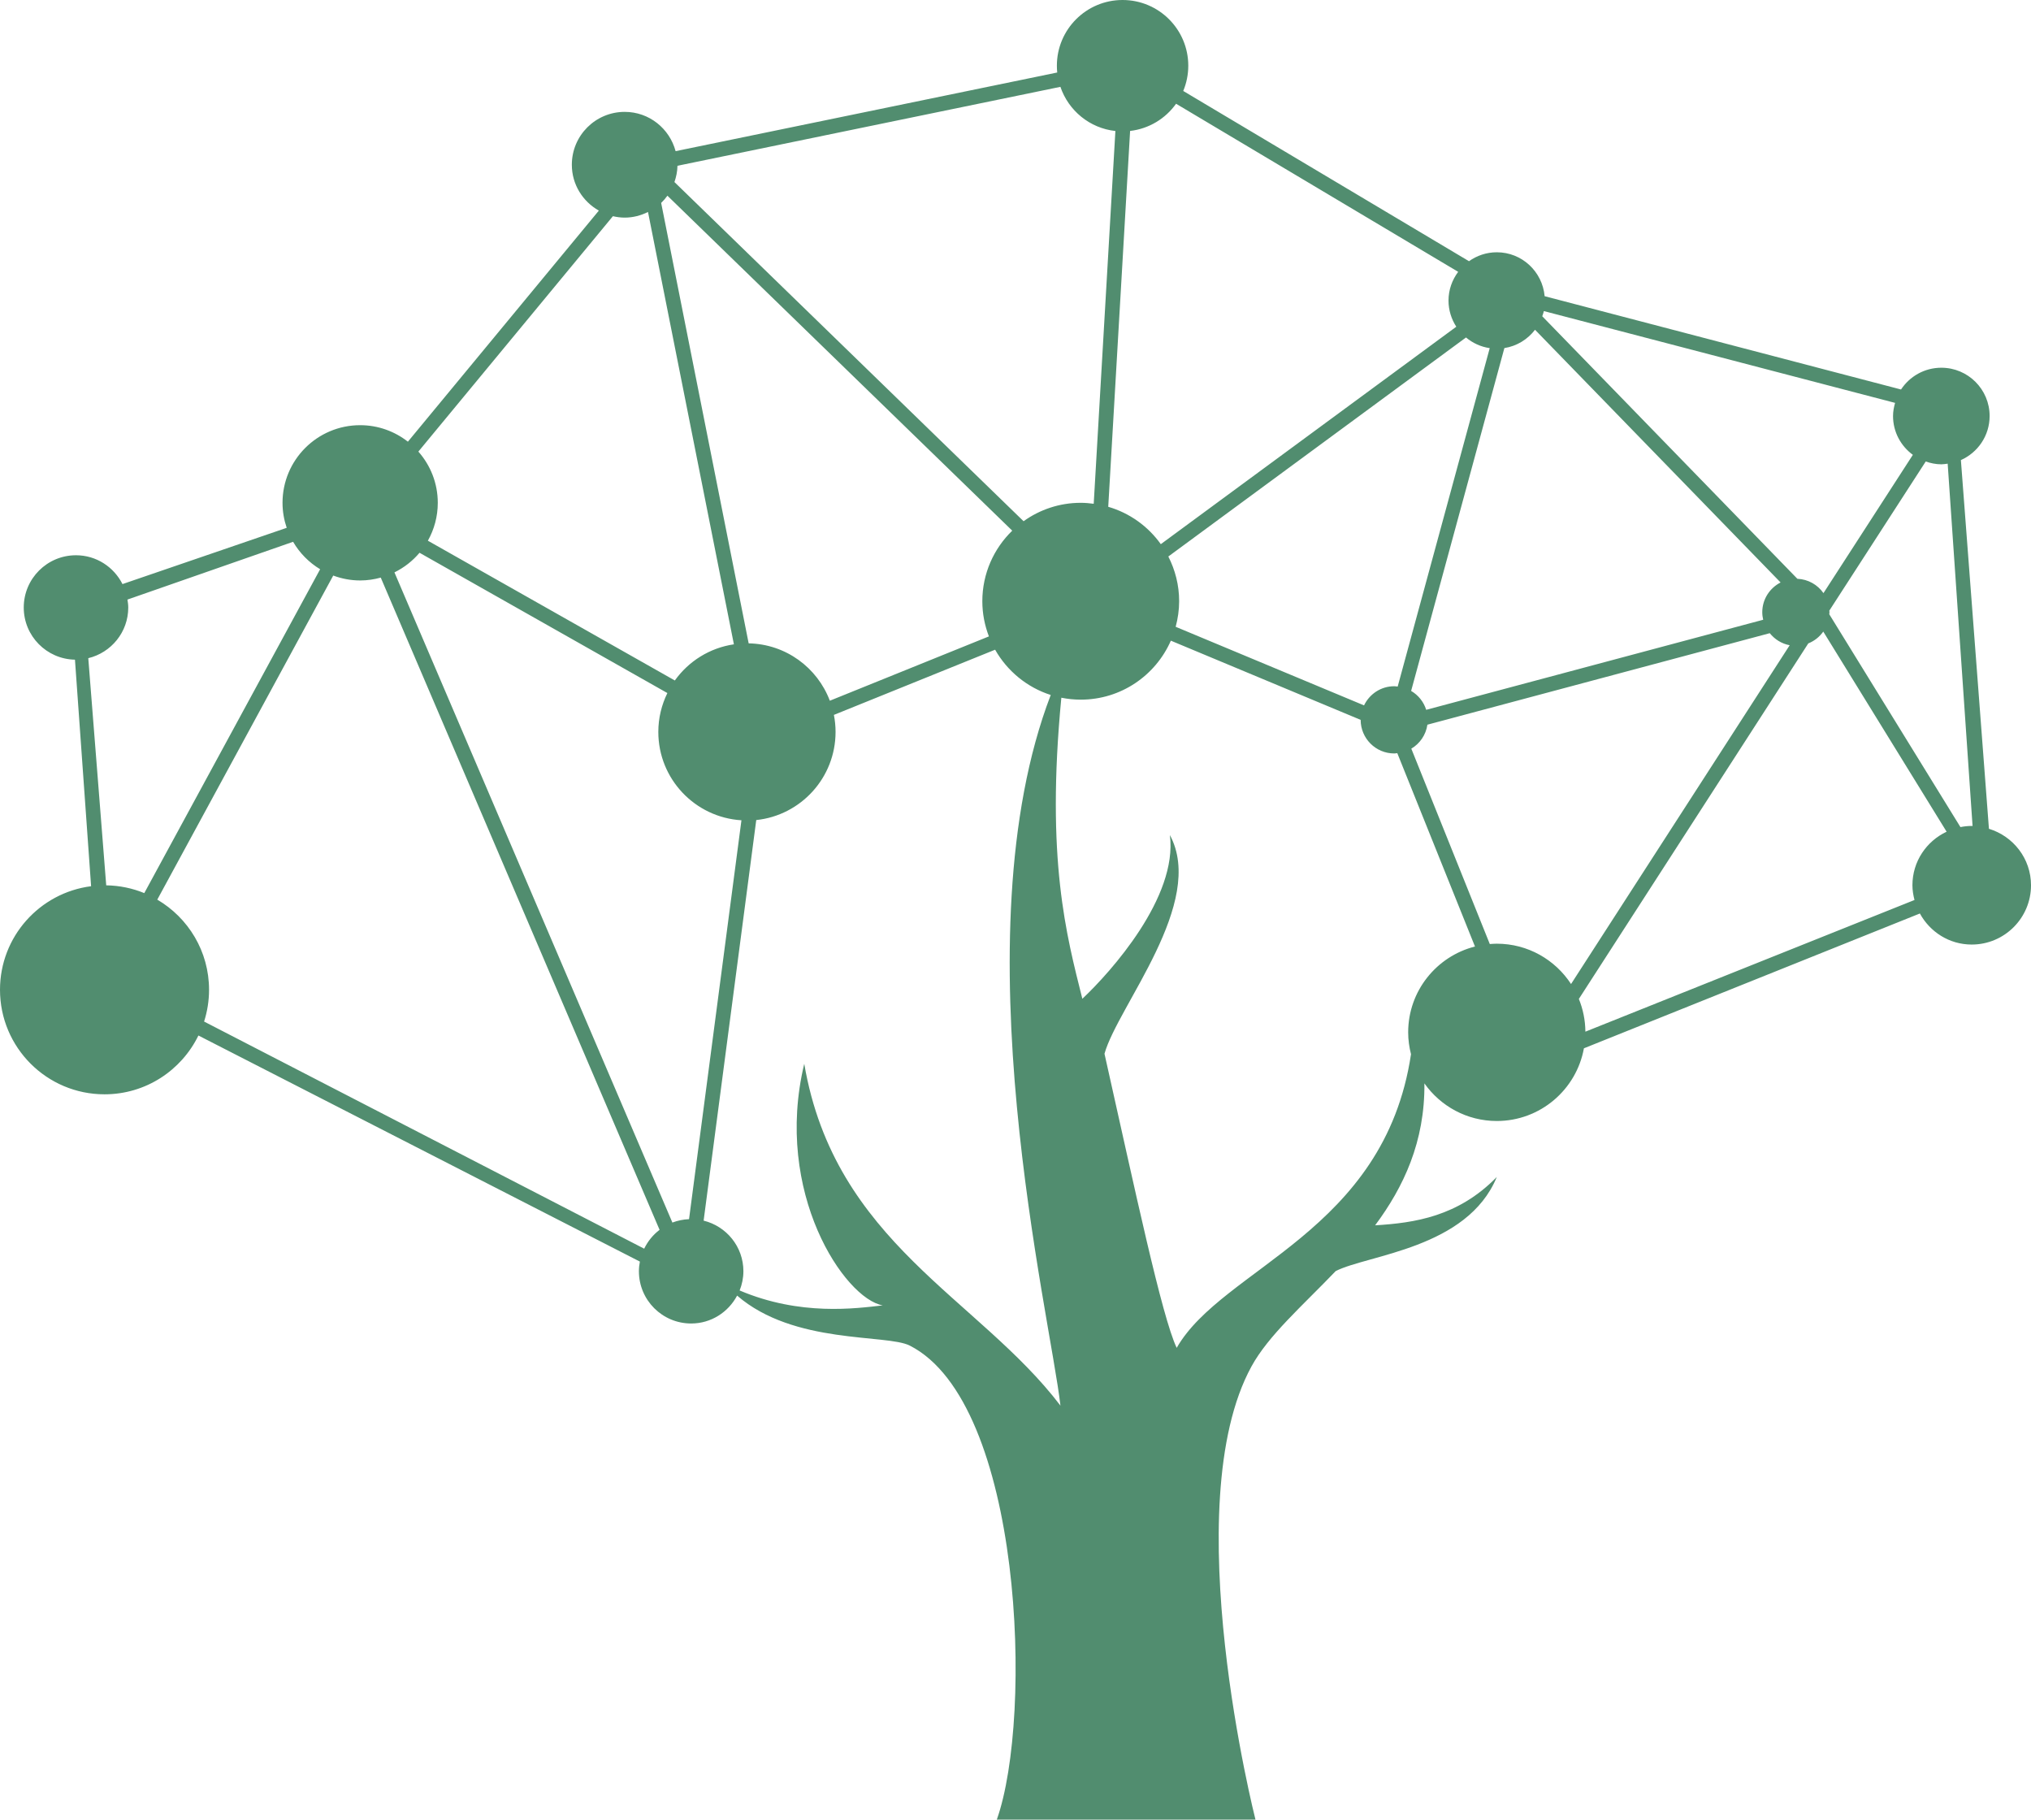 <svg version="1.1" id="图层_1" x="0px" y="0px" width="180px" height="161.248px" viewBox="0 0 180 161.248" enable-background="new 0 0 180 161.248" xml:space="preserve" xmlns="http://www.w3.org/2000/svg" xmlns:xlink="http://www.w3.org/1999/xlink" xmlns:xml="http://www.w3.org/XML/1998/namespace">
  <path fill="#518D6F" d="M176.272,73.443l-2.485-32.672c1.498-0.666,2.546-2.161,2.546-3.906c0-2.363-1.916-4.279-4.279-4.279
	c-1.495,0-2.808,0.768-3.573,1.929l-31.585-8.268c-0.199-2.179-2.008-3.892-4.24-3.892c-0.92,0-1.768,0.297-2.466,0.791
	L104.866,8.061c0.287-0.689,0.447-1.445,0.447-2.238c0-3.217-2.607-5.823-5.824-5.823s-5.822,2.606-5.822,5.823
	c0,0.203,0.011,0.404,0.031,0.602l-33.822,6.97c-0.534-2-2.34-3.481-4.51-3.481c-2.589,0-4.686,2.098-4.686,4.685
	c0,1.752,0.971,3.26,2.394,4.064L36.15,39.141c-1.167-0.914-2.634-1.463-4.231-1.463c-3.801,0-6.88,3.08-6.88,6.88
	c0,0.776,0.134,1.519,0.371,2.215l-14.554,4.986c-0.763-1.51-2.312-2.555-4.12-2.555c-2.559,0-4.631,2.072-4.631,4.631
	c0,2.526,2.024,4.573,4.539,4.623l1.43,20.074C3.521,79.116,0,82.997,0,87.709c0,5.116,4.148,9.264,9.265,9.264
	c3.661,0,6.816-2.129,8.32-5.211l39.125,20.034c-0.052,0.277-0.086,0.562-0.086,0.854c0,2.559,2.071,4.632,4.631,4.632
	c1.773,0,3.295-1.008,4.074-2.471c5.032,4.362,13.249,3.385,15.304,4.431c10,5.086,10.958,32.864,7.71,42.007
	c6.704,0,22.926,0,22.926,0s-7.094-27.858-0.354-40.163c1.502-2.75,4.512-5.368,7.465-8.449c2.824-1.444,11.666-1.987,14.275-8.336
	c-3.426,3.506-7.283,4.069-10.783,4.282c2.521-3.385,4.42-7.41,4.368-12.578c1.422,2.014,3.763,3.333,6.415,3.333
	c3.854,0,7.056-2.78,7.722-6.442l29.775-11.946c0.892,1.632,2.602,2.752,4.593,2.752c2.904,0,5.256-2.354,5.256-5.255
	C180,76.079,178.425,74.101,176.272,73.443z M174.821,73.199c-0.025,0-0.05-0.008-0.076-0.008c-0.342,0-0.675,0.038-0.999,0.101
	l-11.624-18.859c0.003-0.061,0.018-0.118,0.018-0.179c0-0.048-0.012-0.094-0.015-0.142l8.545-13.216
	c0.437,0.15,0.896,0.249,1.384,0.249c0.191,0,0.375-0.032,0.561-0.057L174.821,73.199z M169.529,40.306l-7.922,12.254
	c-0.514-0.74-1.354-1.228-2.313-1.271l-22.61-23.264c0.053-0.151,0.107-0.3,0.143-0.458l31.127,8.134
	c-0.105,0.373-0.181,0.758-0.181,1.165C167.772,38.281,168.468,39.527,169.529,40.306z M132.655,83.626
	c-0.209,0-0.415,0.016-0.62,0.031l-6.956-17.314c0.758-0.449,1.293-1.217,1.426-2.124l30.343-8.109
	c0.437,0.544,1.052,0.935,1.765,1.068l-19.377,30.022C137.833,85.05,135.412,83.626,132.655,83.626z M123.567,60.811
	c-1.184,0-2.197,0.696-2.677,1.697l-16.695-6.965c0.194-0.723,0.308-1.48,0.308-2.265c0-1.429-0.351-2.773-0.959-3.963l26.382-19.41
	c0.59,0.493,1.307,0.828,2.103,0.945l-8.158,29.99C123.768,60.831,123.67,60.811,123.567,60.811z M61.067,108.037
	c-0.519,0.021-1.014,0.124-1.475,0.301L34.958,50.722c0.857-0.423,1.614-1.015,2.224-1.738l21.965,12.431
	c-0.509,1.041-0.803,2.207-0.803,3.443c0,4.174,3.257,7.578,7.367,7.831L61.067,108.037z M66.351,57.011l-7.755-39.029
	c0.205-0.196,0.388-0.411,0.555-0.64l30.56,29.683c-1.633,1.585-2.651,3.799-2.651,6.254c0,1.1,0.212,2.147,0.583,3.116l-14.098,5.7
	C72.442,59.167,69.648,57.074,66.351,57.011z M133.327,30.846c1.107-0.175,2.064-0.772,2.717-1.624l21.763,22.393
	c-0.961,0.494-1.624,1.484-1.624,2.639c0,0.23,0.031,0.451,0.081,0.666l-29.865,7.981c-0.225-0.713-0.702-1.305-1.336-1.675
	L133.327,30.846z M129.233,24.089c-0.532,0.713-0.857,1.588-0.857,2.545c0,0.856,0.258,1.649,0.69,2.318l-26.188,19.269
	c-1.124-1.575-2.755-2.758-4.659-3.312l1.938-33.306c1.681-0.192,3.141-1.099,4.074-2.41L129.233,24.089z M98.853,11.609
	l-1.921,33.033c-0.378-0.05-0.761-0.085-1.152-0.085c-1.892,0-3.637,0.608-5.065,1.631L59.773,16.133
	c0.158-0.455,0.259-0.937,0.269-1.443l33.938-6.995C94.694,9.798,96.574,11.362,98.853,11.609z M55.365,19.284
	c0.745,0,1.439-0.189,2.065-0.499l7.613,38.312c-2.155,0.318-4.022,1.507-5.234,3.204L37.921,47.915
	c0.557-0.994,0.878-2.137,0.878-3.357c0-1.742-0.652-3.328-1.72-4.54l17.241-20.86C54.657,19.235,55.004,19.284,55.365,19.284z
	 M25.976,48.011c0.582,0.999,1.407,1.835,2.396,2.432L12.787,79.143c-1.042-0.429-2.18-0.67-3.373-0.689l-1.59-20.129
	c2.031-0.491,3.543-2.309,3.543-4.49c0-0.241-0.036-0.473-0.071-0.704L25.976,48.011z M18.088,90.525
	c0.283-0.889,0.439-1.834,0.439-2.816c0-3.409-1.846-6.38-4.588-7.988l15.594-28.718c0.744,0.275,1.545,0.434,2.386,0.434
	c0.633,0,1.244-0.093,1.826-0.253l24.71,57.798c-0.577,0.441-1.045,1.01-1.363,1.671L18.088,90.525z M71.278,94.269
	c-2.746,11.418,3.58,20.818,6.956,21.408c-2.381,0.269-7.289,0.965-12.682-1.321c0.21-0.529,0.333-1.103,0.333-1.706
	c0-2.174-1.504-3.985-3.525-4.483l4.664-35.497c3.95-0.413,7.029-3.752,7.029-7.812c0-0.516-0.053-1.019-0.148-1.507l14.289-5.777
	c1.072,1.89,2.825,3.34,4.929,4.012c-8.228,21.475-0.05,54.911,0.861,62.975C86.72,115.008,73.987,110.108,71.278,94.269z
	 M124.801,91.481c0,0.671,0.093,1.317,0.251,1.939c-2.367,15.765-16.685,18.895-20.767,26.021
	c-1.311-2.765-3.676-13.93-6.398-26.064c1.172-4.206,9.029-13.389,5.795-19.379c0.715,5.497-5.221,12.122-7.758,14.51
	c-1.405-5.619-3.242-12.336-1.861-26.679C94.619,61.94,95.192,62,95.78,62c3.573,0,6.641-2.151,7.989-5.227l16.821,7.019
	c0.002,1.643,1.333,2.976,2.977,2.976c0.093,0,0.18-0.019,0.27-0.027l6.885,17.136C127.321,84.738,124.801,87.813,124.801,91.481z
	 M140.507,91.422c-0.008-1.026-0.214-2.005-0.579-2.901l20.334-31.505c0.539-0.215,0.998-0.581,1.328-1.047l10.931,17.733
	c-1.786,0.839-3.03,2.641-3.03,4.744c0,0.454,0.075,0.887,0.184,1.307L140.507,91.422z" class="color c1"/>
</svg>